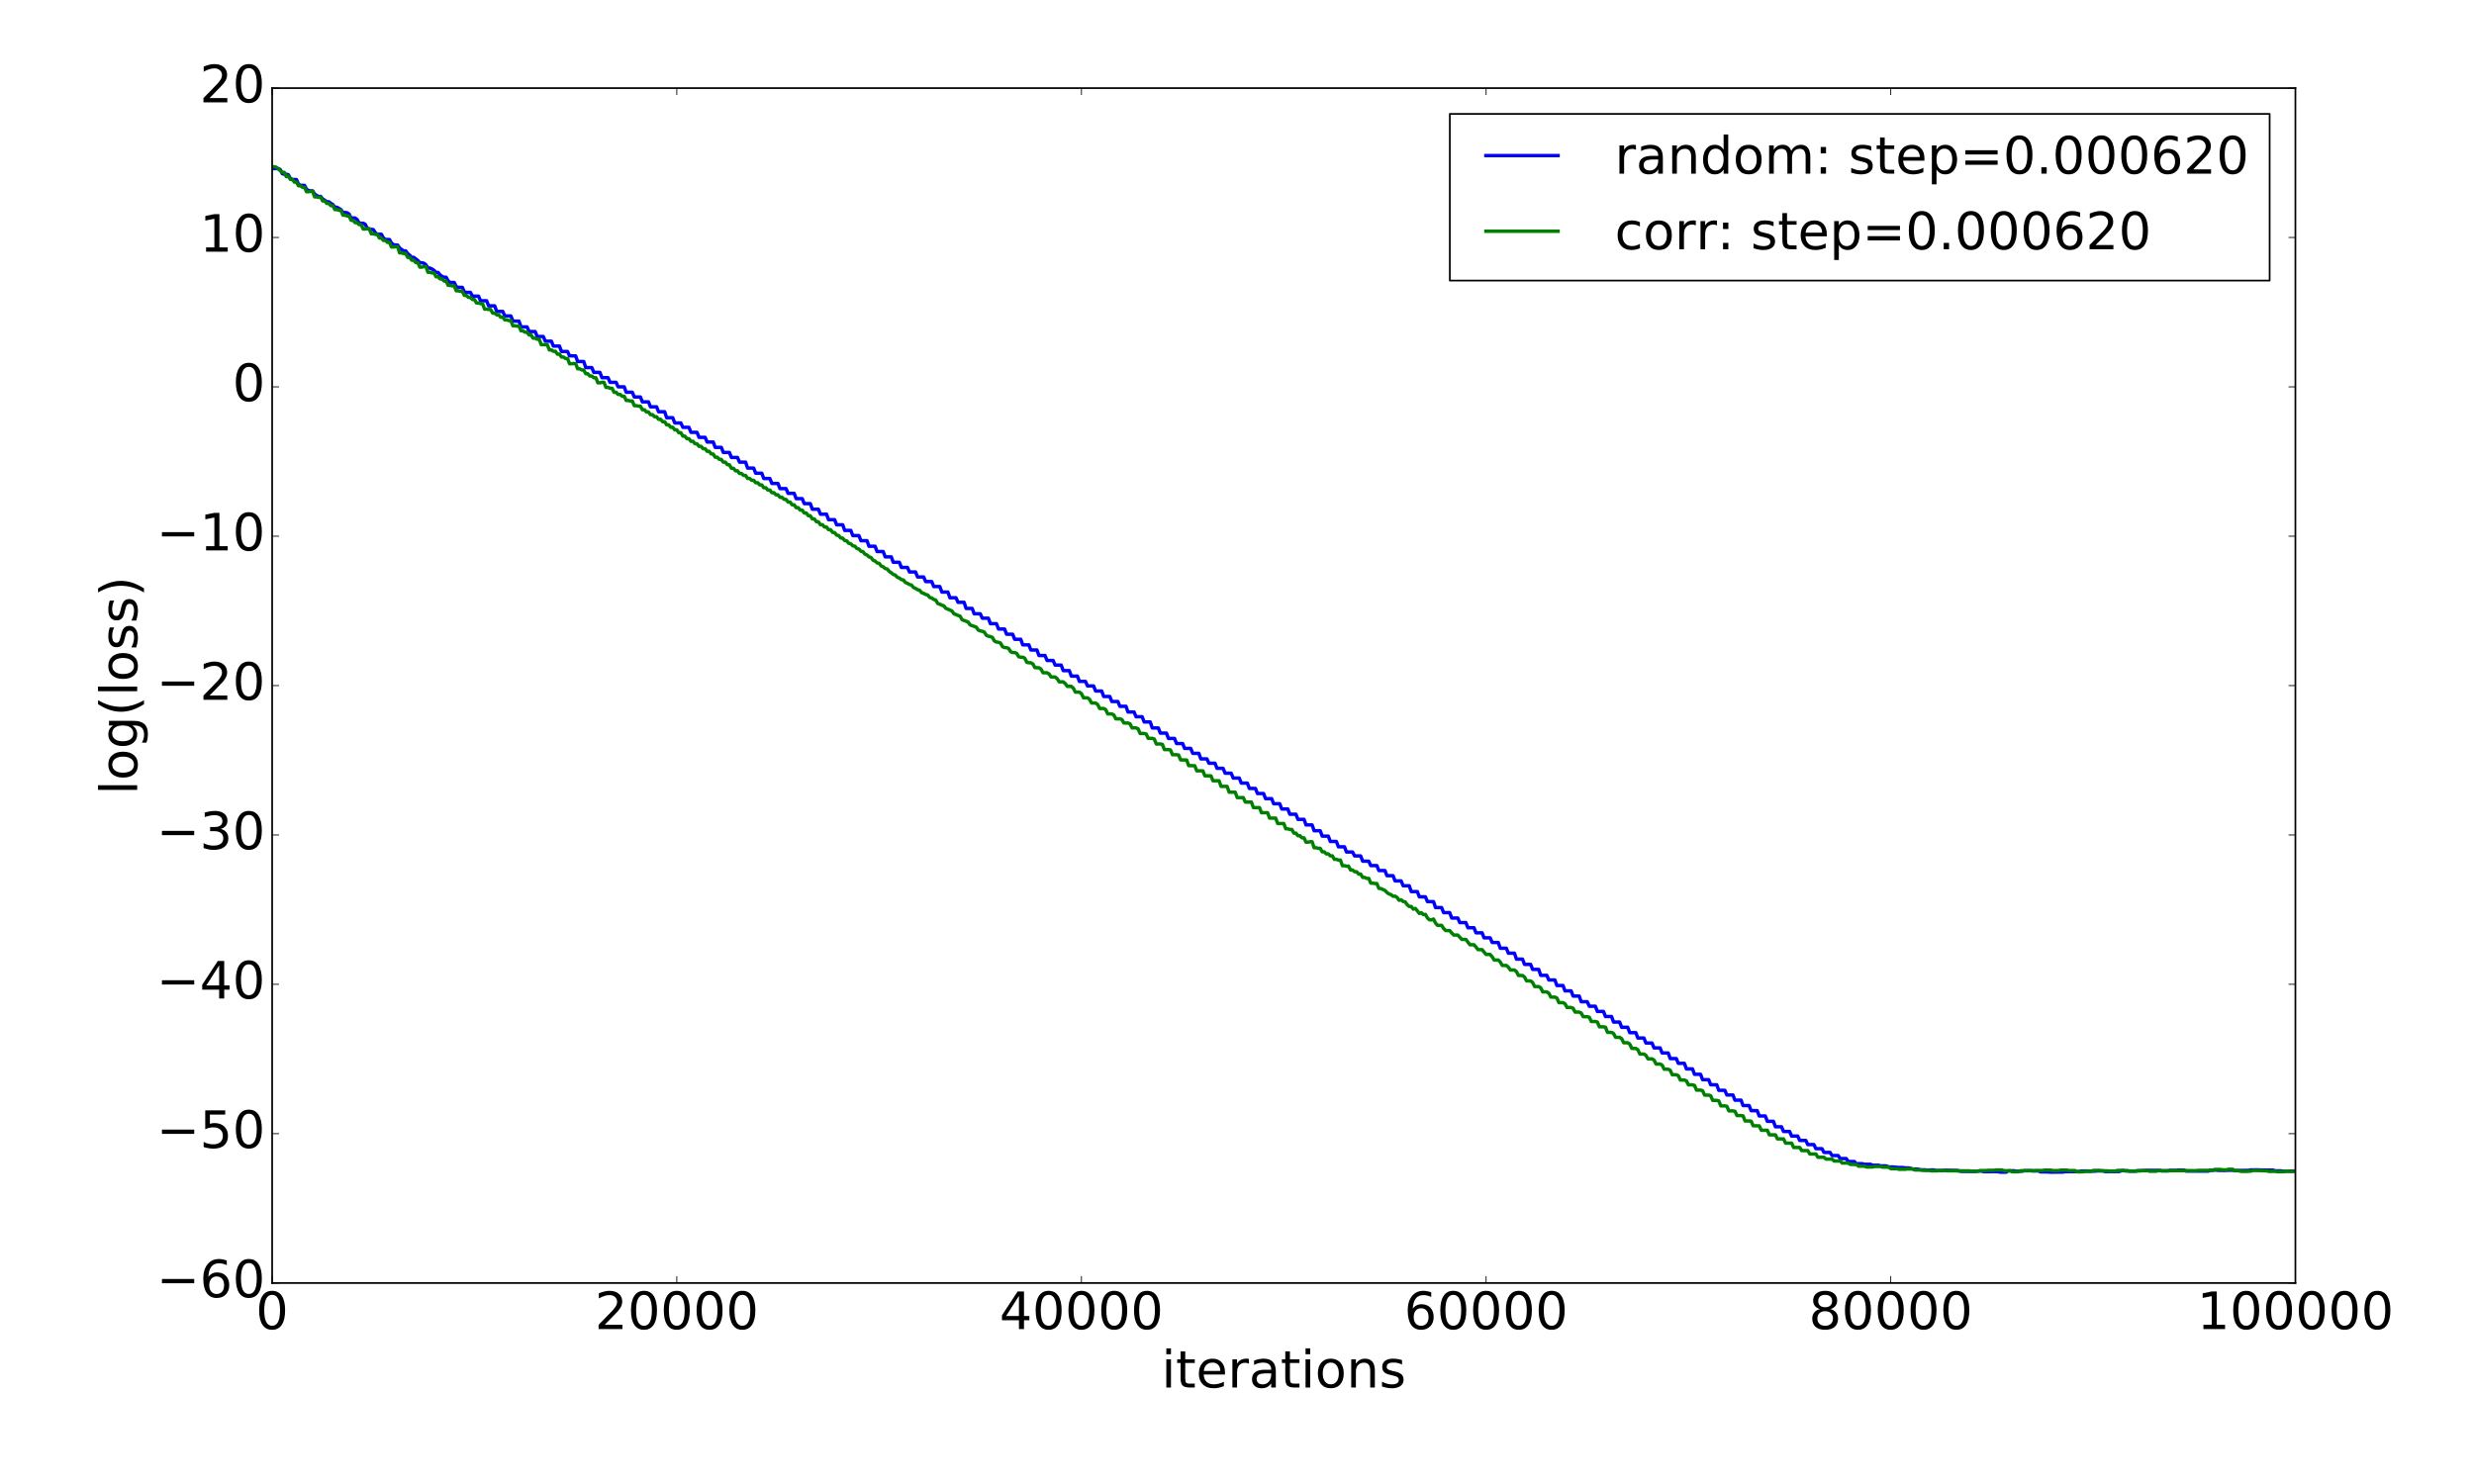 <?xml version="1.0" encoding="utf-8" standalone="no"?>
<!DOCTYPE svg PUBLIC "-//W3C//DTD SVG 1.1//EN"
  "http://www.w3.org/Graphics/SVG/1.1/DTD/svg11.dtd">
<!-- Created with matplotlib (http://matplotlib.org/) -->
<svg height="864pt" version="1.1" viewBox="0 0 1440 864" width="1440pt" xmlns="http://www.w3.org/2000/svg" xmlns:xlink="http://www.w3.org/1999/xlink">
 <defs>
  <style type="text/css">
*{stroke-linecap:butt;stroke-linejoin:round;stroke-miterlimit:100000;}
  </style>
 </defs>
 <g id="figure_1">
  <g id="patch_1">
   <path d="M 0 864 
L 1440 864 
L 1440 0 
L 0 0 
z
" style="fill:#ffffff;"/>
  </g>
  <g id="axes_1">
   <g id="patch_2">
    <path d="M 158.4 747 
L 1336.05 747 
L 1336.05 51.3 
L 158.4 51.3 
z
" style="fill:#ffffff;"/>
   </g>
   <g id="line2d_1">
    <path clip-path="url(#pa8427eab1f)" d="M 159.578 98.127 
L 160.755 98.16 
L 161.933 98.168 
L 163.111 98.691 
L 164.288 101.1 
L 165.466 101.436 
L 166.644 101.435 
L 167.821 101.722 
L 168.999 103.882 
L 170.177 104.533 
L 172.532 104.533 
L 173.709 107.202 
L 174.887 107.915 
L 177.242 107.927 
L 178.42 110.189 
L 179.598 110.917 
L 180.775 111.139 
L 181.953 111.139 
L 183.131 112.972 
L 184.308 113.805 
L 185.486 114.391 
L 186.664 114.391 
L 187.841 115.895 
L 189.019 116.581 
L 190.197 117.471 
L 191.374 117.471 
L 192.552 118.368 
L 193.73 119.107 
L 194.907 120.652 
L 196.085 120.652 
L 198.44 122.014 
L 199.618 123.698 
L 200.795 123.698 
L 201.973 123.854 
L 203.151 124.579 
L 204.328 126.929 
L 206.684 126.929 
L 207.861 127.806 
L 209.039 129.881 
L 210.217 129.995 
L 211.394 129.996 
L 212.572 130.563 
L 213.75 132.891 
L 214.927 133.528 
L 216.105 133.528 
L 217.282 133.689 
L 218.46 135.485 
L 219.638 136.414 
L 221.993 136.403 
L 223.171 138.584 
L 224.348 139.43 
L 226.704 139.461 
L 227.881 141.53 
L 229.059 142.47 
L 230.237 142.671 
L 231.414 142.67 
L 232.592 144.383 
L 233.77 145.307 
L 234.947 146.06 
L 236.125 146.06 
L 237.303 147.684 
L 238.48 148.609 
L 239.658 149.843 
L 240.835 149.842 
L 243.191 151.656 
L 244.368 152.978 
L 245.546 152.978 
L 246.724 153.265 
L 247.901 154.161 
L 249.079 156.058 
L 250.257 156.057 
L 251.434 156.611 
L 252.612 157.416 
L 253.79 158.631 
L 254.967 158.631 
L 256.145 160.039 
L 257.323 160.95 
L 258.5 161.413 
L 259.678 161.414 
L 260.856 163.61 
L 262.033 164.478 
L 264.389 164.478 
L 265.566 166.902 
L 266.744 167.319 
L 269.099 167.319 
L 270.277 169.986 
L 271.454 170.225 
L 273.81 170.225 
L 274.987 172.393 
L 278.52 172.427 
L 279.698 175.093 
L 283.231 175.104 
L 284.409 178.046 
L 287.942 178.065 
L 289.119 181.331 
L 292.652 181.332 
L 293.83 183.956 
L 297.363 183.951 
L 298.54 186.969 
L 302.073 186.97 
L 303.251 190.331 
L 306.784 190.337 
L 307.962 193.023 
L 311.495 193.023 
L 312.672 195.904 
L 316.205 195.903 
L 317.383 198.642 
L 320.916 198.642 
L 322.093 201.472 
L 325.626 201.472 
L 326.804 204.649 
L 330.337 204.651 
L 331.515 207.185 
L 335.048 207.188 
L 336.225 210.481 
L 339.758 210.481 
L 340.936 214.012 
L 344.469 214.012 
L 345.646 216.818 
L 349.179 216.818 
L 350.357 219.871 
L 353.89 219.871 
L 355.068 222.6 
L 358.601 222.6 
L 359.778 225.211 
L 363.311 225.21 
L 364.489 228.381 
L 368.022 228.382 
L 369.199 231.125 
L 372.732 231.122 
L 373.91 233.989 
L 377.443 233.989 
L 378.621 236.865 
L 382.154 236.865 
L 383.331 239.718 
L 386.864 239.719 
L 388.042 243.203 
L 391.575 243.203 
L 392.752 246.245 
L 396.285 246.246 
L 397.463 248.784 
L 400.996 248.784 
L 402.174 251.71 
L 405.707 251.711 
L 406.884 254.638 
L 410.417 254.638 
L 411.595 257.344 
L 415.128 257.344 
L 416.305 260.475 
L 419.838 260.474 
L 421.016 263.422 
L 424.549 263.421 
L 425.727 266.351 
L 429.26 266.351 
L 430.437 269.06 
L 433.97 269.059 
L 435.148 272.536 
L 438.681 272.536 
L 439.858 275.517 
L 443.391 275.516 
L 444.569 278.577 
L 448.102 278.578 
L 449.28 281.467 
L 452.812 281.469 
L 453.99 284.479 
L 457.523 284.478 
L 458.701 287.231 
L 462.234 287.231 
L 463.411 290.319 
L 466.944 290.318 
L 468.122 293.219 
L 471.655 293.219 
L 472.833 296.5 
L 476.365 296.501 
L 477.543 299.359 
L 481.076 299.359 
L 482.254 302.548 
L 485.787 302.547 
L 486.964 305.553 
L 490.497 305.553 
L 491.675 308.818 
L 495.208 308.818 
L 496.386 311.828 
L 499.918 311.827 
L 501.096 314.792 
L 504.629 314.792 
L 505.807 318.042 
L 509.34 318.045 
L 510.517 321.103 
L 514.05 321.104 
L 515.228 324.202 
L 518.761 324.203 
L 519.939 327.371 
L 523.471 327.372 
L 524.649 330.355 
L 528.182 330.356 
L 529.36 333.003 
L 532.893 333.003 
L 534.07 335.913 
L 537.603 335.913 
L 538.781 338.592 
L 542.314 338.594 
L 543.492 341.505 
L 547.024 341.505 
L 548.202 344.704 
L 551.735 344.704 
L 552.913 348.035 
L 556.446 348.035 
L 557.623 350.681 
L 561.156 350.68 
L 562.334 354.242 
L 565.867 354.241 
L 567.045 357.361 
L 570.577 357.361 
L 571.755 359.912 
L 575.288 359.914 
L 576.466 363.122 
L 579.999 363.122 
L 581.176 366.204 
L 584.709 366.204 
L 585.887 369.249 
L 589.42 369.249 
L 590.598 372.196 
L 594.13 372.197 
L 595.308 375.432 
L 598.841 375.433 
L 600.019 378.419 
L 603.552 378.419 
L 604.729 381.644 
L 608.262 381.646 
L 609.44 384.537 
L 612.973 384.537 
L 614.151 387.241 
L 617.683 387.241 
L 618.861 390.437 
L 622.394 390.437 
L 623.572 393.625 
L 627.105 393.624 
L 628.282 396.725 
L 631.815 396.724 
L 632.993 399.378 
L 636.526 399.378 
L 637.704 402.308 
L 641.236 402.308 
L 642.414 405.504 
L 645.947 405.505 
L 647.125 408.414 
L 650.658 408.414 
L 651.835 411.218 
L 655.368 411.218 
L 656.546 414.531 
L 660.079 414.532 
L 661.257 417.3 
L 664.789 417.301 
L 665.967 420.332 
L 669.5 420.332 
L 670.678 423.805 
L 674.211 423.804 
L 675.388 426.822 
L 678.921 426.822 
L 680.099 429.914 
L 683.632 429.915 
L 684.81 432.898 
L 688.342 432.897 
L 689.52 435.73 
L 693.053 435.73 
L 694.231 438.591 
L 697.764 438.591 
L 698.941 441.815 
L 702.474 441.815 
L 703.652 444.346 
L 707.185 444.351 
L 708.363 447.329 
L 711.895 447.326 
L 713.073 450.159 
L 716.606 450.162 
L 717.784 452.999 
L 721.317 452.999 
L 722.494 455.938 
L 726.027 455.938 
L 727.205 459.04 
L 730.738 459.04 
L 731.916 461.997 
L 735.448 462 
L 736.626 464.966 
L 740.159 464.968 
L 741.337 467.949 
L 744.87 467.949 
L 746.047 471.005 
L 749.58 471.003 
L 750.758 474.062 
L 754.291 474.061 
L 755.469 477.036 
L 759.001 477.036 
L 760.179 480.285 
L 763.712 480.284 
L 764.89 483.661 
L 768.423 483.662 
L 769.6 486.798 
L 773.133 486.799 
L 774.311 489.901 
L 777.844 489.901 
L 779.022 493.011 
L 782.554 493.01 
L 783.732 496.052 
L 787.265 496.052 
L 788.443 498.329 
L 791.976 498.331 
L 793.153 501.403 
L 796.686 501.402 
L 797.864 503.964 
L 801.397 503.964 
L 802.575 506.849 
L 806.107 506.848 
L 807.285 509.828 
L 810.818 509.828 
L 811.996 512.877 
L 815.529 512.877 
L 816.706 515.704 
L 820.239 515.704 
L 821.417 519.079 
L 824.95 519.079 
L 826.128 522.145 
L 829.66 522.145 
L 830.838 524.919 
L 834.371 524.919 
L 835.549 528.386 
L 839.082 528.387 
L 840.259 531.326 
L 843.792 531.326 
L 844.97 534.475 
L 848.503 534.475 
L 849.681 537.146 
L 853.213 537.146 
L 854.391 540.117 
L 857.924 540.117 
L 859.102 543.083 
L 862.635 543.083 
L 863.812 546.018 
L 867.345 546.015 
L 868.523 548.72 
L 872.056 548.719 
L 873.234 552.074 
L 876.766 552.074 
L 877.944 554.942 
L 881.477 554.942 
L 882.655 558.419 
L 886.188 558.42 
L 887.365 561.477 
L 890.898 561.477 
L 892.076 564.396 
L 895.609 564.397 
L 896.787 567.854 
L 900.319 567.854 
L 901.497 570.542 
L 905.03 570.543 
L 906.208 573.783 
L 909.741 573.783 
L 910.918 576.886 
L 914.451 576.887 
L 915.629 579.908 
L 919.162 579.909 
L 920.34 583.216 
L 923.872 583.218 
L 925.05 585.837 
L 928.583 585.837 
L 929.761 588.878 
L 933.294 588.878 
L 934.471 591.832 
L 938.004 591.832 
L 939.182 595.048 
L 942.715 595.047 
L 943.893 598.1 
L 947.426 598.099 
L 948.603 601.224 
L 952.136 601.223 
L 953.314 604.337 
L 956.847 604.338 
L 958.024 607.27 
L 961.557 607.27 
L 962.735 610.083 
L 966.268 610.083 
L 967.446 613.059 
L 970.979 613.057 
L 972.156 616.312 
L 975.689 616.312 
L 976.867 619.085 
L 980.4 619.089 
L 981.577 622.33 
L 985.11 622.33 
L 986.288 625.476 
L 989.821 625.476 
L 990.999 628.605 
L 994.532 628.605 
L 995.709 631.551 
L 999.242 631.553 
L 1000.42 634.796 
L 1003.953 634.796 
L 1005.13 637.512 
L 1008.663 637.512 
L 1009.841 640.514 
L 1013.374 640.516 
L 1014.552 643.667 
L 1018.085 643.669 
L 1019.262 646.637 
L 1022.795 646.637 
L 1023.973 649.744 
L 1027.506 649.743 
L 1028.683 652.839 
L 1032.216 652.839 
L 1033.394 656.04 
L 1036.927 656.04 
L 1038.105 658.743 
L 1041.638 658.743 
L 1042.815 661.441 
L 1046.348 661.44 
L 1047.526 663.958 
L 1051.059 663.958 
L 1052.236 666.382 
L 1055.769 666.381 
L 1056.947 668.77 
L 1060.48 668.769 
L 1061.658 670.946 
L 1065.19 670.945 
L 1066.368 672.786 
L 1069.901 672.785 
L 1071.079 674.532 
L 1074.612 674.531 
L 1075.789 676.255 
L 1079.322 676.253 
L 1080.5 677.522 
L 1084.033 677.524 
L 1085.211 677.868 
L 1088.744 677.87 
L 1089.921 678.405 
L 1093.454 678.409 
L 1094.632 678.783 
L 1096.987 678.783 
L 1098.165 678.896 
L 1099.342 679.396 
L 1101.698 679.396 
L 1105.231 679.776 
L 1107.586 679.763 
L 1108.764 679.971 
L 1111.119 679.97 
L 1113.474 680.639 
L 1115.829 680.638 
L 1118.185 681.094 
L 1120.54 681.093 
L 1121.718 681.244 
L 1124.073 681.161 
L 1125.251 681.157 
L 1127.606 681.535 
L 1129.961 681.539 
L 1132.317 681.312 
L 1135.85 681.394 
L 1138.205 681.46 
L 1139.382 681.459 
L 1140.56 681.835 
L 1141.738 681.975 
L 1149.981 682.034 
L 1151.159 681.823 
L 1153.514 681.822 
L 1154.692 682.194 
L 1160.58 682.14 
L 1162.935 682.139 
L 1164.113 682.426 
L 1167.646 682.455 
L 1168.824 681.769 
L 1170.001 681.644 
L 1172.357 681.641 
L 1173.534 681.907 
L 1177.067 681.887 
L 1178.245 681.595 
L 1181.778 681.574 
L 1182.956 681.737 
L 1186.488 681.733 
L 1187.666 682.283 
L 1191.199 682.283 
L 1193.554 682.437 
L 1200.62 682.403 
L 1201.798 682.164 
L 1210.041 682.11 
L 1211.219 681.785 
L 1214.752 681.749 
L 1217.107 681.869 
L 1219.463 681.87 
L 1220.64 681.716 
L 1224.173 681.676 
L 1225.351 682.125 
L 1232.417 682.079 
L 1233.594 682.079 
L 1234.772 681.56 
L 1238.305 681.598 
L 1239.483 681.882 
L 1243.016 681.887 
L 1244.193 681.571 
L 1247.726 681.58 
L 1248.904 681.408 
L 1257.147 681.406 
L 1258.325 681.708 
L 1261.858 681.712 
L 1263.036 681.387 
L 1266.569 681.406 
L 1267.746 681.214 
L 1271.279 681.255 
L 1272.457 681.822 
L 1285.411 681.848 
L 1286.589 681.279 
L 1290.122 681.269 
L 1291.299 681.42 
L 1294.832 681.43 
L 1297.188 681.323 
L 1299.543 681.326 
L 1300.72 681.519 
L 1308.964 681.404 
L 1310.142 681.135 
L 1313.675 681.112 
L 1316.03 681.201 
L 1323.096 681.294 
L 1324.274 681.663 
L 1327.806 681.686 
L 1328.984 681.926 
L 1334.872 681.785 
L 1336.05 681.791 
L 1336.05 681.791 
" style="fill:none;stroke:#0000ff;stroke-linecap:square;stroke-width:2.0;"/>
   </g>
   <g id="line2d_2">
    <path clip-path="url(#pa8427eab1f)" d="M 159.578 97.122 
L 160.755 97.332 
L 164.288 100.346 
L 165.466 100.347 
L 166.644 102.864 
L 167.821 102.53 
L 168.999 104.434 
L 170.177 104.433 
L 171.354 106.031 
L 172.532 106.032 
L 173.709 108.148 
L 174.887 108.147 
L 176.065 109.051 
L 177.242 109.057 
L 178.42 111.616 
L 179.598 111.614 
L 180.775 111.4 
L 181.953 111.399 
L 183.131 114.635 
L 184.308 114.634 
L 185.486 114.862 
L 186.664 114.862 
L 187.841 116.997 
L 189.019 116.997 
L 190.197 118.432 
L 191.374 118.432 
L 192.552 119.73 
L 193.73 119.727 
L 194.907 122.023 
L 196.085 122.023 
L 197.262 122.42 
L 198.44 122.42 
L 199.618 125.289 
L 200.795 125.288 
L 201.973 125.723 
L 203.151 125.722 
L 204.328 128.246 
L 205.506 128.247 
L 206.684 129.623 
L 207.861 129.623 
L 209.039 130.761 
L 210.217 130.764 
L 211.394 133.344 
L 212.572 133.344 
L 213.75 133.102 
L 214.927 133.102 
L 216.105 136.141 
L 217.282 136.141 
L 218.46 136.455 
L 219.638 136.455 
L 220.815 138.596 
L 221.993 138.595 
L 223.171 139.978 
L 224.348 139.978 
L 225.526 141.123 
L 226.704 141.125 
L 227.881 143.814 
L 229.059 143.814 
L 230.237 143.621 
L 231.414 143.622 
L 232.592 147.231 
L 233.77 147.231 
L 234.947 147.621 
L 236.125 147.621 
L 237.303 149.838 
L 238.48 149.84 
L 239.658 151.48 
L 240.835 151.481 
L 242.013 152.864 
L 243.191 152.866 
L 244.368 155.538 
L 245.546 155.538 
L 246.724 155.192 
L 247.901 155.193 
L 249.079 158.522 
L 250.257 158.523 
L 251.434 158.906 
L 252.612 158.906 
L 253.79 161.107 
L 254.967 161.107 
L 256.145 162.389 
L 257.323 162.389 
L 258.5 163.636 
L 259.678 163.637 
L 260.856 166.14 
L 262.033 166.14 
L 263.211 166.441 
L 264.389 166.44 
L 265.566 169.3 
L 266.744 169.3 
L 267.921 169.615 
L 269.099 169.615 
L 270.277 171.988 
L 271.454 171.989 
L 272.632 173.136 
L 273.81 173.137 
L 274.987 174.389 
L 276.165 174.385 
L 277.343 176.399 
L 278.52 176.4 
L 279.698 176.778 
L 280.876 176.777 
L 282.053 179.965 
L 283.231 179.965 
L 284.409 180.17 
L 285.586 180.168 
L 286.764 182.301 
L 287.942 182.3 
L 289.119 183.311 
L 290.297 183.311 
L 291.474 184.71 
L 292.652 184.711 
L 293.83 186.224 
L 295.007 186.224 
L 296.185 186.654 
L 297.363 186.654 
L 298.54 189.702 
L 299.718 189.702 
L 300.896 189.847 
L 302.073 189.847 
L 303.251 192.621 
L 304.429 192.621 
L 305.606 193.436 
L 306.784 193.436 
L 307.962 195.035 
L 309.139 195.037 
L 310.317 196.884 
L 311.495 196.884 
L 312.672 197.493 
L 313.85 197.488 
L 315.027 200.684 
L 318.56 200.705 
L 319.738 203.732 
L 320.916 203.731 
L 322.093 204.524 
L 323.271 204.524 
L 324.449 206.189 
L 325.626 206.188 
L 326.804 207.844 
L 327.982 207.844 
L 329.159 208.725 
L 330.337 208.724 
L 331.515 211.791 
L 332.692 211.791 
L 333.87 211.668 
L 335.048 211.668 
L 336.225 214.698 
L 337.403 214.698 
L 338.58 215.401 
L 339.758 215.401 
L 340.936 217.575 
L 342.113 217.578 
L 343.291 218.915 
L 344.469 218.915 
L 345.646 219.918 
L 346.824 219.921 
L 348.002 222.891 
L 349.179 222.891 
L 350.357 222.584 
L 351.535 222.584 
L 352.712 225.572 
L 353.89 225.574 
L 355.068 226.046 
L 356.245 226.046 
L 357.423 228.403 
L 358.601 228.401 
L 359.778 229.647 
L 360.956 229.647 
L 362.133 230.706 
L 363.311 230.705 
L 364.489 233.152 
L 365.666 233.152 
L 366.844 233.461 
L 368.022 233.461 
L 369.199 236.183 
L 370.377 236.182 
L 371.555 236.45 
L 372.732 236.45 
L 373.91 238.544 
L 375.088 238.544 
L 376.265 239.845 
L 377.443 239.864 
L 378.621 241.432 
L 379.798 241.432 
L 380.976 242.63 
L 382.154 242.629 
L 383.331 244.129 
L 384.509 244.124 
L 385.686 245.529 
L 386.864 245.53 
L 388.042 247.348 
L 389.219 247.35 
L 390.397 248.754 
L 391.575 248.764 
L 392.752 250.265 
L 393.93 250.264 
L 395.108 251.934 
L 396.285 251.929 
L 397.463 253.917 
L 398.641 253.919 
L 399.818 255.383 
L 400.996 255.425 
L 402.174 256.926 
L 403.351 256.927 
L 404.529 258.336 
L 405.707 258.397 
L 406.884 259.854 
L 408.062 259.852 
L 409.239 261.236 
L 410.417 261.236 
L 411.595 262.753 
L 412.772 262.756 
L 413.95 264.268 
L 415.128 264.352 
L 416.305 266.207 
L 417.483 266.206 
L 418.661 267.413 
L 419.838 267.469 
L 421.016 269.074 
L 422.194 269.076 
L 423.371 270.533 
L 424.549 270.611 
L 425.727 272.643 
L 426.904 272.643 
L 428.082 274.093 
L 429.26 274.11 
L 430.437 275.664 
L 431.615 275.666 
L 432.792 276.792 
L 433.97 276.824 
L 435.148 278.553 
L 436.325 278.555 
L 437.503 279.628 
L 438.681 279.664 
L 439.858 281.053 
L 441.036 281.051 
L 442.214 282.305 
L 443.391 282.347 
L 444.569 283.975 
L 445.747 283.977 
L 446.924 285.294 
L 448.102 285.34 
L 449.28 286.853 
L 450.457 286.853 
L 451.635 288.067 
L 452.812 288.105 
L 453.99 289.533 
L 455.168 289.537 
L 456.345 290.702 
L 457.523 290.788 
L 458.701 292.292 
L 459.878 292.293 
L 461.056 293.887 
L 462.234 293.91 
L 463.411 295.58 
L 464.589 295.576 
L 465.767 296.984 
L 466.944 297.006 
L 468.122 298.682 
L 469.3 298.685 
L 470.477 300.233 
L 471.655 300.288 
L 472.833 302.146 
L 474.01 302.15 
L 475.188 303.734 
L 476.365 303.82 
L 477.543 305.505 
L 478.721 305.5 
L 479.898 306.829 
L 481.076 306.87 
L 482.254 308.361 
L 483.431 308.382 
L 484.609 309.974 
L 485.787 310.076 
L 486.964 311.577 
L 488.142 311.761 
L 489.32 313.21 
L 490.497 313.315 
L 491.675 314.735 
L 492.853 314.9 
L 494.03 316.327 
L 495.208 316.567 
L 496.386 317.789 
L 497.563 317.984 
L 498.741 319.325 
L 499.918 319.655 
L 501.096 320.917 
L 502.274 321.186 
L 503.451 322.638 
L 504.629 323.093 
L 505.807 324.226 
L 506.984 324.576 
L 508.162 326.155 
L 509.34 326.632 
L 510.517 327.739 
L 511.695 327.939 
L 512.873 329.506 
L 514.05 329.989 
L 515.228 331.001 
L 516.406 331.269 
L 517.583 332.676 
L 518.761 333.459 
L 519.939 334.459 
L 521.116 334.822 
L 522.294 336.105 
L 523.471 336.536 
L 524.649 337.459 
L 525.827 337.684 
L 527.004 339.142 
L 528.182 339.61 
L 529.36 340.303 
L 530.537 340.629 
L 531.715 342.064 
L 532.893 342.549 
L 534.07 343.321 
L 535.248 343.627 
L 536.426 345.058 
L 537.603 345.444 
L 538.781 346.12 
L 539.959 346.409 
L 541.136 347.861 
L 542.314 348.157 
L 543.492 348.988 
L 544.669 349.393 
L 545.847 351.39 
L 547.024 351.767 
L 548.202 352.356 
L 549.38 352.726 
L 550.557 354.23 
L 551.735 354.662 
L 554.09 355.711 
L 555.268 357.394 
L 556.446 357.78 
L 557.623 358.318 
L 558.801 358.698 
L 559.979 360.81 
L 563.512 362.147 
L 564.689 363.856 
L 568.222 365.103 
L 569.4 366.834 
L 570.577 367.319 
L 571.755 367.535 
L 572.933 368.003 
L 574.11 369.892 
L 575.288 370.43 
L 576.466 370.626 
L 577.643 371.103 
L 578.821 373.25 
L 579.999 373.794 
L 581.176 373.945 
L 582.354 374.381 
L 583.532 376.52 
L 584.709 376.989 
L 585.887 377.112 
L 587.065 377.516 
L 588.242 379.436 
L 589.42 379.915 
L 590.598 379.912 
L 591.775 380.404 
L 592.953 382.355 
L 594.13 382.641 
L 595.308 382.636 
L 596.486 383.218 
L 597.663 385.618 
L 598.841 385.858 
L 600.019 385.872 
L 601.196 386.553 
L 602.374 388.706 
L 604.729 388.788 
L 605.907 389.538 
L 607.085 391.679 
L 609.44 391.698 
L 610.618 392.406 
L 611.795 394.14 
L 614.151 394.157 
L 615.328 395.118 
L 616.506 396.989 
L 618.861 396.989 
L 620.039 397.98 
L 621.216 399.608 
L 623.572 399.608 
L 624.749 400.686 
L 625.927 402.958 
L 628.282 402.96 
L 629.46 403.829 
L 630.638 406.269 
L 632.993 406.269 
L 634.171 407.167 
L 635.348 409.321 
L 637.704 409.321 
L 638.881 410.124 
L 640.059 412.475 
L 642.414 412.475 
L 643.592 413.165 
L 644.769 415.631 
L 647.125 415.631 
L 648.302 416.292 
L 649.48 418.504 
L 651.835 418.508 
L 653.013 418.965 
L 654.191 420.948 
L 656.546 420.947 
L 657.724 421.405 
L 658.901 423.792 
L 661.257 423.789 
L 662.434 424.346 
L 663.612 427.054 
L 665.967 427.054 
L 667.145 427.319 
L 668.322 429.871 
L 670.678 429.87 
L 671.855 430.261 
L 673.033 433.145 
L 675.388 433.146 
L 676.566 433.356 
L 677.744 436.416 
L 680.099 436.419 
L 681.277 436.623 
L 682.454 439.419 
L 684.81 439.428 
L 685.987 439.547 
L 687.165 442.421 
L 690.698 442.496 
L 691.875 445.744 
L 695.408 445.819 
L 696.586 448.793 
L 700.119 448.803 
L 701.297 451.697 
L 704.83 451.697 
L 706.007 454.563 
L 709.54 454.562 
L 710.718 457.852 
L 714.251 457.853 
L 715.428 461.221 
L 718.961 461.222 
L 720.139 464.368 
L 723.672 464.368 
L 724.85 466.97 
L 728.383 466.97 
L 729.56 470.205 
L 733.093 470.206 
L 734.271 473.174 
L 737.804 473.174 
L 738.981 476.312 
L 742.514 476.314 
L 743.692 479.453 
L 747.225 479.453 
L 748.403 482.541 
L 749.58 482.54 
L 750.758 482.927 
L 751.936 482.928 
L 753.113 485.064 
L 754.291 485.063 
L 755.469 486.572 
L 756.646 486.572 
L 757.824 487.797 
L 759.001 487.796 
L 760.179 490.337 
L 761.357 490.337 
L 762.534 490.057 
L 763.712 490.057 
L 764.89 493.567 
L 766.067 493.566 
L 767.245 493.898 
L 768.423 493.899 
L 769.6 495.949 
L 770.778 495.95 
L 771.956 497.125 
L 773.133 497.127 
L 774.311 498.282 
L 775.489 498.282 
L 776.666 500.297 
L 777.844 500.297 
L 779.022 500.754 
L 780.199 500.754 
L 781.377 504.024 
L 782.554 504.025 
L 783.732 504.289 
L 784.91 504.289 
L 786.087 506.51 
L 787.265 506.511 
L 788.443 507.525 
L 789.62 507.525 
L 790.798 508.87 
L 791.976 508.869 
L 793.153 510.854 
L 794.331 510.854 
L 795.509 511.394 
L 796.686 511.394 
L 797.864 514.173 
L 799.042 514.174 
L 800.219 514.394 
L 801.397 514.393 
L 802.575 517.237 
L 803.752 517.335 
L 806.107 518.398 
L 807.285 519.609 
L 808.463 520.455 
L 809.64 520.857 
L 810.818 521.814 
L 811.996 521.736 
L 813.173 522.485 
L 814.351 524.159 
L 815.529 523.885 
L 816.706 524.862 
L 817.884 525.073 
L 819.062 526.74 
L 820.239 527.754 
L 821.417 527.766 
L 822.595 529.297 
L 823.772 528.893 
L 824.95 530.255 
L 826.128 531.826 
L 827.305 531.402 
L 828.483 532.496 
L 829.66 532.355 
L 830.838 534.449 
L 832.016 535.514 
L 833.193 535.573 
L 834.371 535.062 
L 835.549 537.406 
L 836.726 538.741 
L 839.082 538.741 
L 840.259 540.54 
L 841.437 541.773 
L 843.792 541.776 
L 844.97 543.206 
L 846.148 544.386 
L 848.503 544.386 
L 850.858 546.94 
L 853.213 546.94 
L 855.569 550.047 
L 857.924 550.048 
L 859.102 551.337 
L 860.279 552.871 
L 862.635 552.871 
L 864.99 555.702 
L 867.345 555.704 
L 868.523 557.082 
L 869.701 558.936 
L 872.056 558.935 
L 873.234 560.114 
L 874.411 562.109 
L 876.766 562.109 
L 877.944 563.089 
L 879.122 564.752 
L 881.477 564.753 
L 882.655 565.645 
L 883.832 567.938 
L 886.188 567.937 
L 887.365 568.85 
L 888.543 571.084 
L 890.898 571.083 
L 892.076 572.025 
L 893.254 574.386 
L 895.609 574.386 
L 896.787 575.117 
L 897.964 577.505 
L 900.319 577.505 
L 901.497 578.231 
L 902.675 580.522 
L 905.03 580.52 
L 906.208 581.083 
L 907.385 583.769 
L 909.741 583.769 
L 910.918 584.358 
L 912.096 586.575 
L 914.451 586.575 
L 915.629 587.043 
L 916.807 589.256 
L 919.162 589.257 
L 920.34 589.799 
L 921.517 591.919 
L 923.872 591.919 
L 925.05 592.269 
L 926.228 594.727 
L 928.583 594.726 
L 929.761 595.039 
L 930.938 597.823 
L 933.294 597.828 
L 934.471 598.046 
L 935.649 601.057 
L 938.004 601.062 
L 939.182 601.737 
L 940.36 603.95 
L 942.715 603.95 
L 943.893 604.736 
L 945.07 607.091 
L 947.426 607.089 
L 948.603 607.885 
L 949.781 610.392 
L 952.136 610.397 
L 953.314 611.182 
L 954.491 613.664 
L 956.847 613.664 
L 958.024 614.443 
L 959.202 616.475 
L 961.557 616.476 
L 962.735 617.177 
L 963.913 619.488 
L 966.268 619.489 
L 967.446 620.12 
L 968.623 622.501 
L 970.979 622.507 
L 972.156 623.132 
L 973.334 625.721 
L 975.689 625.722 
L 976.867 626.282 
L 978.044 628.802 
L 980.4 628.801 
L 981.577 629.297 
L 982.755 631.607 
L 985.11 631.608 
L 986.288 631.939 
L 987.466 634.681 
L 989.821 634.681 
L 990.999 635.028 
L 992.176 637.585 
L 994.532 637.586 
L 995.709 637.935 
L 996.887 640.655 
L 999.242 640.653 
L 1000.42 640.959 
L 1001.597 643.861 
L 1003.953 643.86 
L 1005.13 644.108 
L 1006.308 646.779 
L 1008.663 646.783 
L 1009.841 646.996 
L 1011.019 649.488 
L 1013.374 649.496 
L 1014.552 649.665 
L 1015.729 652.63 
L 1018.085 652.629 
L 1019.262 652.769 
L 1020.44 655.426 
L 1023.973 655.481 
L 1025.15 658.049 
L 1028.683 658.055 
L 1029.861 660.729 
L 1033.394 660.73 
L 1034.572 663.082 
L 1038.105 663.084 
L 1039.282 665.53 
L 1042.815 665.534 
L 1043.993 668.071 
L 1047.526 668.072 
L 1048.703 669.906 
L 1052.236 669.905 
L 1053.414 671.87 
L 1056.947 671.871 
L 1058.125 673.78 
L 1061.658 673.78 
L 1062.835 674.856 
L 1066.368 674.853 
L 1067.546 675.948 
L 1071.079 675.946 
L 1072.256 677.163 
L 1075.789 677.162 
L 1076.967 677.959 
L 1080.5 677.961 
L 1081.678 678.931 
L 1085.211 678.931 
L 1086.388 679.437 
L 1089.921 679.438 
L 1091.099 679.145 
L 1094.632 679.149 
L 1095.809 679.531 
L 1099.342 679.53 
L 1100.52 680.417 
L 1104.053 680.416 
L 1105.231 680.759 
L 1108.764 680.77 
L 1109.941 680.606 
L 1113.474 680.61 
L 1114.652 681.188 
L 1118.185 681.202 
L 1119.362 681.395 
L 1122.895 681.397 
L 1124.073 681.675 
L 1127.606 681.676 
L 1128.784 681.486 
L 1132.317 681.487 
L 1133.494 681.64 
L 1146.448 681.694 
L 1147.626 681.911 
L 1151.159 681.912 
L 1152.337 681.514 
L 1155.87 681.516 
L 1157.047 681.372 
L 1160.58 681.373 
L 1161.758 681.166 
L 1165.291 681.167 
L 1166.468 681.615 
L 1170.001 681.612 
L 1171.179 682.207 
L 1174.712 682.207 
L 1175.89 681.62 
L 1184.133 681.569 
L 1186.488 681.478 
L 1188.844 681.478 
L 1190.021 681.264 
L 1193.554 681.262 
L 1194.732 681.531 
L 1198.265 681.536 
L 1199.443 681.239 
L 1202.976 681.238 
L 1204.153 681.51 
L 1207.686 681.511 
L 1208.864 682.236 
L 1212.397 682.232 
L 1213.574 681.995 
L 1217.107 681.998 
L 1218.285 681.464 
L 1221.818 681.463 
L 1222.996 681.682 
L 1226.529 681.682 
L 1227.706 681.794 
L 1231.239 681.794 
L 1232.417 681.46 
L 1235.95 681.463 
L 1237.127 681.747 
L 1245.371 681.756 
L 1246.549 681.577 
L 1250.082 681.575 
L 1251.259 681.926 
L 1254.792 681.926 
L 1255.97 681.594 
L 1278.345 681.556 
L 1279.523 681.427 
L 1287.766 681.425 
L 1288.944 680.882 
L 1292.477 680.886 
L 1293.655 681.086 
L 1296.01 681.086 
L 1297.188 680.743 
L 1299.543 680.742 
L 1300.72 681.585 
L 1303.076 681.585 
L 1304.253 681.985 
L 1307.786 682.001 
L 1308.964 681.853 
L 1310.142 681.852 
L 1311.319 681.438 
L 1314.852 681.478 
L 1319.563 681.7 
L 1320.741 682.025 
L 1324.274 681.949 
L 1325.451 682.161 
L 1328.984 682.179 
L 1330.162 681.852 
L 1331.339 681.849 
L 1332.517 682.059 
L 1334.872 682.001 
L 1336.05 681.882 
L 1336.05 681.882 
" style="fill:none;stroke:#008000;stroke-linecap:square;stroke-width:2.0;"/>
   </g>
   <g id="patch_3">
    <path d="M 158.4 51.3 
L 1336.05 51.3 
" style="fill:none;stroke:#000000;stroke-linecap:square;stroke-linejoin:miter;"/>
   </g>
   <g id="patch_4">
    <path d="M 1336.05 747 
L 1336.05 51.3 
" style="fill:none;stroke:#000000;stroke-linecap:square;stroke-linejoin:miter;"/>
   </g>
   <g id="patch_5">
    <path d="M 158.4 747 
L 1336.05 747 
" style="fill:none;stroke:#000000;stroke-linecap:square;stroke-linejoin:miter;"/>
   </g>
   <g id="patch_6">
    <path d="M 158.4 747 
L 158.4 51.3 
" style="fill:none;stroke:#000000;stroke-linecap:square;stroke-linejoin:miter;"/>
   </g>
   <g id="matplotlib.axis_1">
    <g id="xtick_1">
     <g id="line2d_3">
      <defs>
       <path d="M 0 0 
L 0 -4 
" id="m3897cb36cd" style="stroke:#000000;stroke-width:0.5;"/>
      </defs>
      <g>
       <use style="stroke:#000000;stroke-width:0.5;" x="158.4" xlink:href="#m3897cb36cd" y="747.0"/>
      </g>
     </g>
     <g id="line2d_4">
      <defs>
       <path d="M 0 0 
L 0 4 
" id="m325b0f4de1" style="stroke:#000000;stroke-width:0.5;"/>
      </defs>
      <g>
       <use style="stroke:#000000;stroke-width:0.5;" x="158.4" xlink:href="#m325b0f4de1" y="51.3"/>
      </g>
     </g>
     <g id="text_1">
      <!-- 0 -->
      <defs>
       <path d="M 31.781 66.406 
Q 24.172 66.406 20.328 58.906 
Q 16.5 51.422 16.5 36.375 
Q 16.5 21.391 20.328 13.891 
Q 24.172 6.391 31.781 6.391 
Q 39.453 6.391 43.281 13.891 
Q 47.125 21.391 47.125 36.375 
Q 47.125 51.422 43.281 58.906 
Q 39.453 66.406 31.781 66.406 
M 31.781 74.219 
Q 44.047 74.219 50.516 64.516 
Q 56.984 54.828 56.984 36.375 
Q 56.984 17.969 50.516 8.266 
Q 44.047 -1.422 31.781 -1.422 
Q 19.531 -1.422 13.062 8.266 
Q 6.594 17.969 6.594 36.375 
Q 6.594 54.828 13.062 64.516 
Q 19.531 74.219 31.781 74.219 
" id="BitstreamVeraSans-Roman-30"/>
      </defs>
      <g transform="translate(148.856 773.795)scale(0.3 -0.3)">
       <use xlink:href="#BitstreamVeraSans-Roman-30"/>
      </g>
     </g>
    </g>
    <g id="xtick_2">
     <g id="line2d_5">
      <g>
       <use style="stroke:#000000;stroke-width:0.5;" x="393.93" xlink:href="#m3897cb36cd" y="747.0"/>
      </g>
     </g>
     <g id="line2d_6">
      <g>
       <use style="stroke:#000000;stroke-width:0.5;" x="393.93" xlink:href="#m325b0f4de1" y="51.3"/>
      </g>
     </g>
     <g id="text_2">
      <!-- 20000 -->
      <defs>
       <path d="M 19.188 8.297 
L 53.609 8.297 
L 53.609 0 
L 7.328 0 
L 7.328 8.297 
Q 12.938 14.109 22.625 23.891 
Q 32.328 33.688 34.812 36.531 
Q 39.547 41.844 41.422 45.531 
Q 43.312 49.219 43.312 52.781 
Q 43.312 58.594 39.234 62.25 
Q 35.156 65.922 28.609 65.922 
Q 23.969 65.922 18.812 64.312 
Q 13.672 62.703 7.812 59.422 
L 7.812 69.391 
Q 13.766 71.781 18.938 73 
Q 24.125 74.219 28.422 74.219 
Q 39.75 74.219 46.484 68.547 
Q 53.219 62.891 53.219 53.422 
Q 53.219 48.922 51.531 44.891 
Q 49.859 40.875 45.406 35.406 
Q 44.188 33.984 37.641 27.219 
Q 31.109 20.453 19.188 8.297 
" id="BitstreamVeraSans-Roman-32"/>
      </defs>
      <g transform="translate(346.211 773.795)scale(0.3 -0.3)">
       <use xlink:href="#BitstreamVeraSans-Roman-32"/>
       <use x="63.623" xlink:href="#BitstreamVeraSans-Roman-30"/>
       <use x="127.246" xlink:href="#BitstreamVeraSans-Roman-30"/>
       <use x="190.869" xlink:href="#BitstreamVeraSans-Roman-30"/>
       <use x="254.492" xlink:href="#BitstreamVeraSans-Roman-30"/>
      </g>
     </g>
    </g>
    <g id="xtick_3">
     <g id="line2d_7">
      <g>
       <use style="stroke:#000000;stroke-width:0.5;" x="629.46" xlink:href="#m3897cb36cd" y="747.0"/>
      </g>
     </g>
     <g id="line2d_8">
      <g>
       <use style="stroke:#000000;stroke-width:0.5;" x="629.46" xlink:href="#m325b0f4de1" y="51.3"/>
      </g>
     </g>
     <g id="text_3">
      <!-- 40000 -->
      <defs>
       <path d="M 37.797 64.312 
L 12.891 25.391 
L 37.797 25.391 
z
M 35.203 72.906 
L 47.609 72.906 
L 47.609 25.391 
L 58.016 25.391 
L 58.016 17.188 
L 47.609 17.188 
L 47.609 0 
L 37.797 0 
L 37.797 17.188 
L 4.891 17.188 
L 4.891 26.703 
z
" id="BitstreamVeraSans-Roman-34"/>
      </defs>
      <g transform="translate(581.741 773.795)scale(0.3 -0.3)">
       <use xlink:href="#BitstreamVeraSans-Roman-34"/>
       <use x="63.623" xlink:href="#BitstreamVeraSans-Roman-30"/>
       <use x="127.246" xlink:href="#BitstreamVeraSans-Roman-30"/>
       <use x="190.869" xlink:href="#BitstreamVeraSans-Roman-30"/>
       <use x="254.492" xlink:href="#BitstreamVeraSans-Roman-30"/>
      </g>
     </g>
    </g>
    <g id="xtick_4">
     <g id="line2d_9">
      <g>
       <use style="stroke:#000000;stroke-width:0.5;" x="864.99" xlink:href="#m3897cb36cd" y="747.0"/>
      </g>
     </g>
     <g id="line2d_10">
      <g>
       <use style="stroke:#000000;stroke-width:0.5;" x="864.99" xlink:href="#m325b0f4de1" y="51.3"/>
      </g>
     </g>
     <g id="text_4">
      <!-- 60000 -->
      <defs>
       <path d="M 33.016 40.375 
Q 26.375 40.375 22.484 35.828 
Q 18.609 31.297 18.609 23.391 
Q 18.609 15.531 22.484 10.953 
Q 26.375 6.391 33.016 6.391 
Q 39.656 6.391 43.531 10.953 
Q 47.406 15.531 47.406 23.391 
Q 47.406 31.297 43.531 35.828 
Q 39.656 40.375 33.016 40.375 
M 52.594 71.297 
L 52.594 62.312 
Q 48.875 64.062 45.094 64.984 
Q 41.312 65.922 37.594 65.922 
Q 27.828 65.922 22.672 59.328 
Q 17.531 52.734 16.797 39.406 
Q 19.672 43.656 24.016 45.922 
Q 28.375 48.188 33.594 48.188 
Q 44.578 48.188 50.953 41.516 
Q 57.328 34.859 57.328 23.391 
Q 57.328 12.156 50.688 5.359 
Q 44.047 -1.422 33.016 -1.422 
Q 20.359 -1.422 13.672 8.266 
Q 6.984 17.969 6.984 36.375 
Q 6.984 53.656 15.188 63.938 
Q 23.391 74.219 37.203 74.219 
Q 40.922 74.219 44.703 73.484 
Q 48.484 72.75 52.594 71.297 
" id="BitstreamVeraSans-Roman-36"/>
      </defs>
      <g transform="translate(817.271 773.795)scale(0.3 -0.3)">
       <use xlink:href="#BitstreamVeraSans-Roman-36"/>
       <use x="63.623" xlink:href="#BitstreamVeraSans-Roman-30"/>
       <use x="127.246" xlink:href="#BitstreamVeraSans-Roman-30"/>
       <use x="190.869" xlink:href="#BitstreamVeraSans-Roman-30"/>
       <use x="254.492" xlink:href="#BitstreamVeraSans-Roman-30"/>
      </g>
     </g>
    </g>
    <g id="xtick_5">
     <g id="line2d_11">
      <g>
       <use style="stroke:#000000;stroke-width:0.5;" x="1100.52" xlink:href="#m3897cb36cd" y="747.0"/>
      </g>
     </g>
     <g id="line2d_12">
      <g>
       <use style="stroke:#000000;stroke-width:0.5;" x="1100.52" xlink:href="#m325b0f4de1" y="51.3"/>
      </g>
     </g>
     <g id="text_5">
      <!-- 80000 -->
      <defs>
       <path d="M 31.781 34.625 
Q 24.75 34.625 20.719 30.859 
Q 16.703 27.094 16.703 20.516 
Q 16.703 13.922 20.719 10.156 
Q 24.75 6.391 31.781 6.391 
Q 38.812 6.391 42.859 10.172 
Q 46.922 13.969 46.922 20.516 
Q 46.922 27.094 42.891 30.859 
Q 38.875 34.625 31.781 34.625 
M 21.922 38.812 
Q 15.578 40.375 12.031 44.719 
Q 8.5 49.078 8.5 55.328 
Q 8.5 64.062 14.719 69.141 
Q 20.953 74.219 31.781 74.219 
Q 42.672 74.219 48.875 69.141 
Q 55.078 64.062 55.078 55.328 
Q 55.078 49.078 51.531 44.719 
Q 48 40.375 41.703 38.812 
Q 48.828 37.156 52.797 32.312 
Q 56.781 27.484 56.781 20.516 
Q 56.781 9.906 50.312 4.234 
Q 43.844 -1.422 31.781 -1.422 
Q 19.734 -1.422 13.25 4.234 
Q 6.781 9.906 6.781 20.516 
Q 6.781 27.484 10.781 32.312 
Q 14.797 37.156 21.922 38.812 
M 18.312 54.391 
Q 18.312 48.734 21.844 45.562 
Q 25.391 42.391 31.781 42.391 
Q 38.141 42.391 41.719 45.562 
Q 45.312 48.734 45.312 54.391 
Q 45.312 60.062 41.719 63.234 
Q 38.141 66.406 31.781 66.406 
Q 25.391 66.406 21.844 63.234 
Q 18.312 60.062 18.312 54.391 
" id="BitstreamVeraSans-Roman-38"/>
      </defs>
      <g transform="translate(1052.801 773.795)scale(0.3 -0.3)">
       <use xlink:href="#BitstreamVeraSans-Roman-38"/>
       <use x="63.623" xlink:href="#BitstreamVeraSans-Roman-30"/>
       <use x="127.246" xlink:href="#BitstreamVeraSans-Roman-30"/>
       <use x="190.869" xlink:href="#BitstreamVeraSans-Roman-30"/>
       <use x="254.492" xlink:href="#BitstreamVeraSans-Roman-30"/>
      </g>
     </g>
    </g>
    <g id="xtick_6">
     <g id="line2d_13">
      <g>
       <use style="stroke:#000000;stroke-width:0.5;" x="1336.05" xlink:href="#m3897cb36cd" y="747.0"/>
      </g>
     </g>
     <g id="line2d_14">
      <g>
       <use style="stroke:#000000;stroke-width:0.5;" x="1336.05" xlink:href="#m325b0f4de1" y="51.3"/>
      </g>
     </g>
     <g id="text_6">
      <!-- 100000 -->
      <defs>
       <path d="M 12.406 8.297 
L 28.516 8.297 
L 28.516 63.922 
L 10.984 60.406 
L 10.984 69.391 
L 28.422 72.906 
L 38.281 72.906 
L 38.281 8.297 
L 54.391 8.297 
L 54.391 0 
L 12.406 0 
z
" id="BitstreamVeraSans-Roman-31"/>
      </defs>
      <g transform="translate(1278.787 773.795)scale(0.3 -0.3)">
       <use xlink:href="#BitstreamVeraSans-Roman-31"/>
       <use x="63.623" xlink:href="#BitstreamVeraSans-Roman-30"/>
       <use x="127.246" xlink:href="#BitstreamVeraSans-Roman-30"/>
       <use x="190.869" xlink:href="#BitstreamVeraSans-Roman-30"/>
       <use x="254.492" xlink:href="#BitstreamVeraSans-Roman-30"/>
       <use x="318.115" xlink:href="#BitstreamVeraSans-Roman-30"/>
      </g>
     </g>
    </g>
    <g id="text_7">
     <!-- iterations -->
     <defs>
      <path d="M 54.891 33.016 
L 54.891 0 
L 45.906 0 
L 45.906 32.719 
Q 45.906 40.484 42.875 44.328 
Q 39.844 48.188 33.797 48.188 
Q 26.516 48.188 22.312 43.547 
Q 18.109 38.922 18.109 30.906 
L 18.109 0 
L 9.078 0 
L 9.078 54.688 
L 18.109 54.688 
L 18.109 46.188 
Q 21.344 51.125 25.703 53.562 
Q 30.078 56 35.797 56 
Q 45.219 56 50.047 50.172 
Q 54.891 44.344 54.891 33.016 
" id="BitstreamVeraSans-Roman-6e"/>
      <path d="M 34.281 27.484 
Q 23.391 27.484 19.188 25 
Q 14.984 22.516 14.984 16.5 
Q 14.984 11.719 18.141 8.906 
Q 21.297 6.109 26.703 6.109 
Q 34.188 6.109 38.703 11.406 
Q 43.219 16.703 43.219 25.484 
L 43.219 27.484 
z
M 52.203 31.203 
L 52.203 0 
L 43.219 0 
L 43.219 8.297 
Q 40.141 3.328 35.547 0.953 
Q 30.953 -1.422 24.312 -1.422 
Q 15.922 -1.422 10.953 3.297 
Q 6 8.016 6 15.922 
Q 6 25.141 12.172 29.828 
Q 18.359 34.516 30.609 34.516 
L 43.219 34.516 
L 43.219 35.406 
Q 43.219 41.609 39.141 45 
Q 35.062 48.391 27.688 48.391 
Q 23 48.391 18.547 47.266 
Q 14.109 46.141 10.016 43.891 
L 10.016 52.203 
Q 14.938 54.109 19.578 55.047 
Q 24.219 56 28.609 56 
Q 40.484 56 46.344 49.844 
Q 52.203 43.703 52.203 31.203 
" id="BitstreamVeraSans-Roman-61"/>
      <path d="M 30.609 48.391 
Q 23.391 48.391 19.188 42.75 
Q 14.984 37.109 14.984 27.297 
Q 14.984 17.484 19.156 11.844 
Q 23.344 6.203 30.609 6.203 
Q 37.797 6.203 41.984 11.859 
Q 46.188 17.531 46.188 27.297 
Q 46.188 37.016 41.984 42.703 
Q 37.797 48.391 30.609 48.391 
M 30.609 56 
Q 42.328 56 49.016 48.375 
Q 55.719 40.766 55.719 27.297 
Q 55.719 13.875 49.016 6.219 
Q 42.328 -1.422 30.609 -1.422 
Q 18.844 -1.422 12.172 6.219 
Q 5.516 13.875 5.516 27.297 
Q 5.516 40.766 12.172 48.375 
Q 18.844 56 30.609 56 
" id="BitstreamVeraSans-Roman-6f"/>
      <path d="M 9.422 54.688 
L 18.406 54.688 
L 18.406 0 
L 9.422 0 
z
M 9.422 75.984 
L 18.406 75.984 
L 18.406 64.594 
L 9.422 64.594 
z
" id="BitstreamVeraSans-Roman-69"/>
      <path d="M 56.203 29.594 
L 56.203 25.203 
L 14.891 25.203 
Q 15.484 15.922 20.484 11.062 
Q 25.484 6.203 34.422 6.203 
Q 39.594 6.203 44.453 7.469 
Q 49.312 8.734 54.109 11.281 
L 54.109 2.781 
Q 49.266 0.734 44.188 -0.344 
Q 39.109 -1.422 33.891 -1.422 
Q 20.797 -1.422 13.156 6.188 
Q 5.516 13.812 5.516 26.812 
Q 5.516 40.234 12.766 48.109 
Q 20.016 56 32.328 56 
Q 43.359 56 49.781 48.891 
Q 56.203 41.797 56.203 29.594 
M 47.219 32.234 
Q 47.125 39.594 43.094 43.984 
Q 39.062 48.391 32.422 48.391 
Q 24.906 48.391 20.391 44.141 
Q 15.875 39.891 15.188 32.172 
z
" id="BitstreamVeraSans-Roman-65"/>
      <path d="M 18.312 70.219 
L 18.312 54.688 
L 36.812 54.688 
L 36.812 47.703 
L 18.312 47.703 
L 18.312 18.016 
Q 18.312 11.328 20.141 9.422 
Q 21.969 7.516 27.594 7.516 
L 36.812 7.516 
L 36.812 0 
L 27.594 0 
Q 17.188 0 13.234 3.875 
Q 9.281 7.766 9.281 18.016 
L 9.281 47.703 
L 2.688 47.703 
L 2.688 54.688 
L 9.281 54.688 
L 9.281 70.219 
z
" id="BitstreamVeraSans-Roman-74"/>
      <path d="M 41.109 46.297 
Q 39.594 47.172 37.812 47.578 
Q 36.031 48 33.891 48 
Q 26.266 48 22.188 43.047 
Q 18.109 38.094 18.109 28.812 
L 18.109 0 
L 9.078 0 
L 9.078 54.688 
L 18.109 54.688 
L 18.109 46.188 
Q 20.953 51.172 25.484 53.578 
Q 30.031 56 36.531 56 
Q 37.453 56 38.578 55.875 
Q 39.703 55.766 41.062 55.516 
z
" id="BitstreamVeraSans-Roman-72"/>
      <path d="M 44.281 53.078 
L 44.281 44.578 
Q 40.484 46.531 36.375 47.5 
Q 32.281 48.484 27.875 48.484 
Q 21.188 48.484 17.844 46.438 
Q 14.5 44.391 14.5 40.281 
Q 14.5 37.156 16.891 35.375 
Q 19.281 33.594 26.516 31.984 
L 29.594 31.297 
Q 39.156 29.25 43.188 25.516 
Q 47.219 21.781 47.219 15.094 
Q 47.219 7.469 41.188 3.016 
Q 35.156 -1.422 24.609 -1.422 
Q 20.219 -1.422 15.453 -0.562 
Q 10.688 0.297 5.422 2 
L 5.422 11.281 
Q 10.406 8.688 15.234 7.391 
Q 20.062 6.109 24.812 6.109 
Q 31.156 6.109 34.562 8.281 
Q 37.984 10.453 37.984 14.406 
Q 37.984 18.062 35.516 20.016 
Q 33.062 21.969 24.703 23.781 
L 21.578 24.516 
Q 13.234 26.266 9.516 29.906 
Q 5.812 33.547 5.812 39.891 
Q 5.812 47.609 11.281 51.797 
Q 16.75 56 26.812 56 
Q 31.781 56 36.172 55.266 
Q 40.578 54.547 44.281 53.078 
" id="BitstreamVeraSans-Roman-73"/>
     </defs>
     <g transform="translate(676.043 807.83)scale(0.3 -0.3)">
      <use xlink:href="#BitstreamVeraSans-Roman-69"/>
      <use x="27.783" xlink:href="#BitstreamVeraSans-Roman-74"/>
      <use x="66.992" xlink:href="#BitstreamVeraSans-Roman-65"/>
      <use x="128.516" xlink:href="#BitstreamVeraSans-Roman-72"/>
      <use x="169.629" xlink:href="#BitstreamVeraSans-Roman-61"/>
      <use x="230.908" xlink:href="#BitstreamVeraSans-Roman-74"/>
      <use x="270.117" xlink:href="#BitstreamVeraSans-Roman-69"/>
      <use x="297.9" xlink:href="#BitstreamVeraSans-Roman-6f"/>
      <use x="359.082" xlink:href="#BitstreamVeraSans-Roman-6e"/>
      <use x="422.461" xlink:href="#BitstreamVeraSans-Roman-73"/>
     </g>
    </g>
   </g>
   <g id="matplotlib.axis_2">
    <g id="ytick_1">
     <g id="line2d_15">
      <defs>
       <path d="M 0 0 
L 4 0 
" id="m98ae96a732" style="stroke:#000000;stroke-width:0.5;"/>
      </defs>
      <g>
       <use style="stroke:#000000;stroke-width:0.5;" x="158.4" xlink:href="#m98ae96a732" y="747.0"/>
      </g>
     </g>
     <g id="line2d_16">
      <defs>
       <path d="M 0 0 
L -4 0 
" id="ma2a0b4275a" style="stroke:#000000;stroke-width:0.5;"/>
      </defs>
      <g>
       <use style="stroke:#000000;stroke-width:0.5;" x="1336.05" xlink:href="#ma2a0b4275a" y="747.0"/>
      </g>
     </g>
     <g id="text_8">
      <!-- −60 -->
      <defs>
       <path d="M 10.594 35.5 
L 73.188 35.5 
L 73.188 27.203 
L 10.594 27.203 
z
" id="BitstreamVeraSans-Roman-2212"/>
      </defs>
      <g transform="translate(91.086 755.278)scale(0.3 -0.3)">
       <use xlink:href="#BitstreamVeraSans-Roman-2212"/>
       <use x="83.789" xlink:href="#BitstreamVeraSans-Roman-36"/>
       <use x="147.412" xlink:href="#BitstreamVeraSans-Roman-30"/>
      </g>
     </g>
    </g>
    <g id="ytick_2">
     <g id="line2d_17">
      <g>
       <use style="stroke:#000000;stroke-width:0.5;" x="158.4" xlink:href="#m98ae96a732" y="660.038"/>
      </g>
     </g>
     <g id="line2d_18">
      <g>
       <use style="stroke:#000000;stroke-width:0.5;" x="1336.05" xlink:href="#ma2a0b4275a" y="660.038"/>
      </g>
     </g>
     <g id="text_9">
      <!-- −50 -->
      <defs>
       <path d="M 10.797 72.906 
L 49.516 72.906 
L 49.516 64.594 
L 19.828 64.594 
L 19.828 46.734 
Q 21.969 47.469 24.109 47.828 
Q 26.266 48.188 28.422 48.188 
Q 40.625 48.188 47.75 41.5 
Q 54.891 34.812 54.891 23.391 
Q 54.891 11.625 47.562 5.094 
Q 40.234 -1.422 26.906 -1.422 
Q 22.312 -1.422 17.547 -0.641 
Q 12.797 0.141 7.719 1.703 
L 7.719 11.625 
Q 12.109 9.234 16.797 8.062 
Q 21.484 6.891 26.703 6.891 
Q 35.156 6.891 40.078 11.328 
Q 45.016 15.766 45.016 23.391 
Q 45.016 31 40.078 35.438 
Q 35.156 39.891 26.703 39.891 
Q 22.75 39.891 18.812 39.016 
Q 14.891 38.141 10.797 36.281 
z
" id="BitstreamVeraSans-Roman-35"/>
      </defs>
      <g transform="translate(91.086 668.316)scale(0.3 -0.3)">
       <use xlink:href="#BitstreamVeraSans-Roman-2212"/>
       <use x="83.789" xlink:href="#BitstreamVeraSans-Roman-35"/>
       <use x="147.412" xlink:href="#BitstreamVeraSans-Roman-30"/>
      </g>
     </g>
    </g>
    <g id="ytick_3">
     <g id="line2d_19">
      <g>
       <use style="stroke:#000000;stroke-width:0.5;" x="158.4" xlink:href="#m98ae96a732" y="573.075"/>
      </g>
     </g>
     <g id="line2d_20">
      <g>
       <use style="stroke:#000000;stroke-width:0.5;" x="1336.05" xlink:href="#ma2a0b4275a" y="573.075"/>
      </g>
     </g>
     <g id="text_10">
      <!-- −40 -->
      <g transform="translate(91.086 581.353)scale(0.3 -0.3)">
       <use xlink:href="#BitstreamVeraSans-Roman-2212"/>
       <use x="83.789" xlink:href="#BitstreamVeraSans-Roman-34"/>
       <use x="147.412" xlink:href="#BitstreamVeraSans-Roman-30"/>
      </g>
     </g>
    </g>
    <g id="ytick_4">
     <g id="line2d_21">
      <g>
       <use style="stroke:#000000;stroke-width:0.5;" x="158.4" xlink:href="#m98ae96a732" y="486.113"/>
      </g>
     </g>
     <g id="line2d_22">
      <g>
       <use style="stroke:#000000;stroke-width:0.5;" x="1336.05" xlink:href="#ma2a0b4275a" y="486.113"/>
      </g>
     </g>
     <g id="text_11">
      <!-- −30 -->
      <defs>
       <path d="M 40.578 39.312 
Q 47.656 37.797 51.625 33 
Q 55.609 28.219 55.609 21.188 
Q 55.609 10.406 48.188 4.484 
Q 40.766 -1.422 27.094 -1.422 
Q 22.516 -1.422 17.656 -0.516 
Q 12.797 0.391 7.625 2.203 
L 7.625 11.719 
Q 11.719 9.328 16.594 8.109 
Q 21.484 6.891 26.812 6.891 
Q 36.078 6.891 40.938 10.547 
Q 45.797 14.203 45.797 21.188 
Q 45.797 27.641 41.281 31.266 
Q 36.766 34.906 28.719 34.906 
L 20.219 34.906 
L 20.219 43.016 
L 29.109 43.016 
Q 36.375 43.016 40.234 45.922 
Q 44.094 48.828 44.094 54.297 
Q 44.094 59.906 40.109 62.906 
Q 36.141 65.922 28.719 65.922 
Q 24.656 65.922 20.016 65.031 
Q 15.375 64.156 9.812 62.312 
L 9.812 71.094 
Q 15.438 72.656 20.344 73.438 
Q 25.25 74.219 29.594 74.219 
Q 40.828 74.219 47.359 69.109 
Q 53.906 64.016 53.906 55.328 
Q 53.906 49.266 50.438 45.094 
Q 46.969 40.922 40.578 39.312 
" id="BitstreamVeraSans-Roman-33"/>
      </defs>
      <g transform="translate(91.086 494.391)scale(0.3 -0.3)">
       <use xlink:href="#BitstreamVeraSans-Roman-2212"/>
       <use x="83.789" xlink:href="#BitstreamVeraSans-Roman-33"/>
       <use x="147.412" xlink:href="#BitstreamVeraSans-Roman-30"/>
      </g>
     </g>
    </g>
    <g id="ytick_5">
     <g id="line2d_23">
      <g>
       <use style="stroke:#000000;stroke-width:0.5;" x="158.4" xlink:href="#m98ae96a732" y="399.15"/>
      </g>
     </g>
     <g id="line2d_24">
      <g>
       <use style="stroke:#000000;stroke-width:0.5;" x="1336.05" xlink:href="#ma2a0b4275a" y="399.15"/>
      </g>
     </g>
     <g id="text_12">
      <!-- −20 -->
      <g transform="translate(91.086 407.428)scale(0.3 -0.3)">
       <use xlink:href="#BitstreamVeraSans-Roman-2212"/>
       <use x="83.789" xlink:href="#BitstreamVeraSans-Roman-32"/>
       <use x="147.412" xlink:href="#BitstreamVeraSans-Roman-30"/>
      </g>
     </g>
    </g>
    <g id="ytick_6">
     <g id="line2d_25">
      <g>
       <use style="stroke:#000000;stroke-width:0.5;" x="158.4" xlink:href="#m98ae96a732" y="312.188"/>
      </g>
     </g>
     <g id="line2d_26">
      <g>
       <use style="stroke:#000000;stroke-width:0.5;" x="1336.05" xlink:href="#ma2a0b4275a" y="312.188"/>
      </g>
     </g>
     <g id="text_13">
      <!-- −10 -->
      <g transform="translate(91.086 320.466)scale(0.3 -0.3)">
       <use xlink:href="#BitstreamVeraSans-Roman-2212"/>
       <use x="83.789" xlink:href="#BitstreamVeraSans-Roman-31"/>
       <use x="147.412" xlink:href="#BitstreamVeraSans-Roman-30"/>
      </g>
     </g>
    </g>
    <g id="ytick_7">
     <g id="line2d_27">
      <g>
       <use style="stroke:#000000;stroke-width:0.5;" x="158.4" xlink:href="#m98ae96a732" y="225.225"/>
      </g>
     </g>
     <g id="line2d_28">
      <g>
       <use style="stroke:#000000;stroke-width:0.5;" x="1336.05" xlink:href="#ma2a0b4275a" y="225.225"/>
      </g>
     </g>
     <g id="text_14">
      <!-- 0 -->
      <g transform="translate(135.312 233.503)scale(0.3 -0.3)">
       <use xlink:href="#BitstreamVeraSans-Roman-30"/>
      </g>
     </g>
    </g>
    <g id="ytick_8">
     <g id="line2d_29">
      <g>
       <use style="stroke:#000000;stroke-width:0.5;" x="158.4" xlink:href="#m98ae96a732" y="138.262"/>
      </g>
     </g>
     <g id="line2d_30">
      <g>
       <use style="stroke:#000000;stroke-width:0.5;" x="1336.05" xlink:href="#ma2a0b4275a" y="138.262"/>
      </g>
     </g>
     <g id="text_15">
      <!-- 10 -->
      <g transform="translate(116.225 146.541)scale(0.3 -0.3)">
       <use xlink:href="#BitstreamVeraSans-Roman-31"/>
       <use x="63.623" xlink:href="#BitstreamVeraSans-Roman-30"/>
      </g>
     </g>
    </g>
    <g id="ytick_9">
     <g id="line2d_31">
      <g>
       <use style="stroke:#000000;stroke-width:0.5;" x="158.4" xlink:href="#m98ae96a732" y="51.3"/>
      </g>
     </g>
     <g id="line2d_32">
      <g>
       <use style="stroke:#000000;stroke-width:0.5;" x="1336.05" xlink:href="#ma2a0b4275a" y="51.3"/>
      </g>
     </g>
     <g id="text_16">
      <!-- 20 -->
      <g transform="translate(116.225 59.578)scale(0.3 -0.3)">
       <use xlink:href="#BitstreamVeraSans-Roman-32"/>
       <use x="63.623" xlink:href="#BitstreamVeraSans-Roman-30"/>
      </g>
     </g>
    </g>
    <g id="text_17">
     <!-- log(loss) -->
     <defs>
      <path d="M 8.016 75.875 
L 15.828 75.875 
Q 23.141 64.359 26.781 53.312 
Q 30.422 42.281 30.422 31.391 
Q 30.422 20.453 26.781 9.375 
Q 23.141 -1.703 15.828 -13.188 
L 8.016 -13.188 
Q 14.5 -2 17.703 9.062 
Q 20.906 20.125 20.906 31.391 
Q 20.906 42.672 17.703 53.656 
Q 14.5 64.656 8.016 75.875 
" id="BitstreamVeraSans-Roman-29"/>
      <path d="M 31 75.875 
Q 24.469 64.656 21.281 53.656 
Q 18.109 42.672 18.109 31.391 
Q 18.109 20.125 21.312 9.062 
Q 24.516 -2 31 -13.188 
L 23.188 -13.188 
Q 15.875 -1.703 12.234 9.375 
Q 8.594 20.453 8.594 31.391 
Q 8.594 42.281 12.203 53.312 
Q 15.828 64.359 23.188 75.875 
z
" id="BitstreamVeraSans-Roman-28"/>
      <path d="M 45.406 27.984 
Q 45.406 37.75 41.375 43.109 
Q 37.359 48.484 30.078 48.484 
Q 22.859 48.484 18.828 43.109 
Q 14.797 37.75 14.797 27.984 
Q 14.797 18.266 18.828 12.891 
Q 22.859 7.516 30.078 7.516 
Q 37.359 7.516 41.375 12.891 
Q 45.406 18.266 45.406 27.984 
M 54.391 6.781 
Q 54.391 -7.172 48.188 -13.984 
Q 42 -20.797 29.203 -20.797 
Q 24.469 -20.797 20.266 -20.094 
Q 16.062 -19.391 12.109 -17.922 
L 12.109 -9.188 
Q 16.062 -11.328 19.922 -12.344 
Q 23.781 -13.375 27.781 -13.375 
Q 36.625 -13.375 41.016 -8.766 
Q 45.406 -4.156 45.406 5.172 
L 45.406 9.625 
Q 42.625 4.781 38.281 2.391 
Q 33.938 0 27.875 0 
Q 17.828 0 11.672 7.656 
Q 5.516 15.328 5.516 27.984 
Q 5.516 40.672 11.672 48.328 
Q 17.828 56 27.875 56 
Q 33.938 56 38.281 53.609 
Q 42.625 51.219 45.406 46.391 
L 45.406 54.688 
L 54.391 54.688 
z
" id="BitstreamVeraSans-Roman-67"/>
      <path d="M 9.422 75.984 
L 18.406 75.984 
L 18.406 0 
L 9.422 0 
z
" id="BitstreamVeraSans-Roman-6c"/>
     </defs>
     <g transform="translate(79.847 462.696)rotate(-90.0)scale(0.3 -0.3)">
      <use xlink:href="#BitstreamVeraSans-Roman-6c"/>
      <use x="27.783" xlink:href="#BitstreamVeraSans-Roman-6f"/>
      <use x="88.965" xlink:href="#BitstreamVeraSans-Roman-67"/>
      <use x="152.441" xlink:href="#BitstreamVeraSans-Roman-28"/>
      <use x="191.455" xlink:href="#BitstreamVeraSans-Roman-6c"/>
      <use x="219.238" xlink:href="#BitstreamVeraSans-Roman-6f"/>
      <use x="280.42" xlink:href="#BitstreamVeraSans-Roman-73"/>
      <use x="332.52" xlink:href="#BitstreamVeraSans-Roman-73"/>
      <use x="384.619" xlink:href="#BitstreamVeraSans-Roman-29"/>
     </g>
    </g>
   </g>
   <g id="legend_1">
    <g id="patch_7">
     <path d="M 843.877 163.369 
L 1321.05 163.369 
L 1321.05 66.3 
L 843.877 66.3 
z
" style="fill:#ffffff;stroke:#000000;stroke-linejoin:miter;"/>
    </g>
    <g id="line2d_33">
     <path d="M 864.877 90.595 
L 906.877 90.595 
" style="fill:none;stroke:#0000ff;stroke-linecap:square;stroke-width:2.0;"/>
    </g>
    <g id="line2d_34"/>
    <g id="text_18">
     <!-- random: step=0.000620 -->
     <defs>
      <path id="BitstreamVeraSans-Roman-20"/>
      <path d="M 52 44.188 
Q 55.375 50.25 60.062 53.125 
Q 64.75 56 71.094 56 
Q 79.641 56 84.281 50.016 
Q 88.922 44.047 88.922 33.016 
L 88.922 0 
L 79.891 0 
L 79.891 32.719 
Q 79.891 40.578 77.094 44.375 
Q 74.312 48.188 68.609 48.188 
Q 61.625 48.188 57.562 43.547 
Q 53.516 38.922 53.516 30.906 
L 53.516 0 
L 44.484 0 
L 44.484 32.719 
Q 44.484 40.625 41.703 44.406 
Q 38.922 48.188 33.109 48.188 
Q 26.219 48.188 22.156 43.531 
Q 18.109 38.875 18.109 30.906 
L 18.109 0 
L 9.078 0 
L 9.078 54.688 
L 18.109 54.688 
L 18.109 46.188 
Q 21.188 51.219 25.484 53.609 
Q 29.781 56 35.688 56 
Q 41.656 56 45.828 52.969 
Q 50 49.953 52 44.188 
" id="BitstreamVeraSans-Roman-6d"/>
      <path d="M 11.719 12.406 
L 22.016 12.406 
L 22.016 0 
L 11.719 0 
z
M 11.719 51.703 
L 22.016 51.703 
L 22.016 39.312 
L 11.719 39.312 
z
" id="BitstreamVeraSans-Roman-3a"/>
      <path d="M 10.688 12.406 
L 21 12.406 
L 21 0 
L 10.688 0 
z
" id="BitstreamVeraSans-Roman-2e"/>
      <path d="M 10.594 45.406 
L 73.188 45.406 
L 73.188 37.203 
L 10.594 37.203 
z
M 10.594 25.484 
L 73.188 25.484 
L 73.188 17.188 
L 10.594 17.188 
z
" id="BitstreamVeraSans-Roman-3d"/>
      <path d="M 45.406 46.391 
L 45.406 75.984 
L 54.391 75.984 
L 54.391 0 
L 45.406 0 
L 45.406 8.203 
Q 42.578 3.328 38.25 0.953 
Q 33.938 -1.422 27.875 -1.422 
Q 17.969 -1.422 11.734 6.484 
Q 5.516 14.406 5.516 27.297 
Q 5.516 40.188 11.734 48.094 
Q 17.969 56 27.875 56 
Q 33.938 56 38.25 53.625 
Q 42.578 51.266 45.406 46.391 
M 14.797 27.297 
Q 14.797 17.391 18.875 11.75 
Q 22.953 6.109 30.078 6.109 
Q 37.203 6.109 41.297 11.75 
Q 45.406 17.391 45.406 27.297 
Q 45.406 37.203 41.297 42.844 
Q 37.203 48.484 30.078 48.484 
Q 22.953 48.484 18.875 42.844 
Q 14.797 37.203 14.797 27.297 
" id="BitstreamVeraSans-Roman-64"/>
      <path d="M 18.109 8.203 
L 18.109 -20.797 
L 9.078 -20.797 
L 9.078 54.688 
L 18.109 54.688 
L 18.109 46.391 
Q 20.953 51.266 25.266 53.625 
Q 29.594 56 35.594 56 
Q 45.562 56 51.781 48.094 
Q 58.016 40.188 58.016 27.297 
Q 58.016 14.406 51.781 6.484 
Q 45.562 -1.422 35.594 -1.422 
Q 29.594 -1.422 25.266 0.953 
Q 20.953 3.328 18.109 8.203 
M 48.688 27.297 
Q 48.688 37.203 44.609 42.844 
Q 40.531 48.484 33.406 48.484 
Q 26.266 48.484 22.188 42.844 
Q 18.109 37.203 18.109 27.297 
Q 18.109 17.391 22.188 11.75 
Q 26.266 6.109 33.406 6.109 
Q 40.531 6.109 44.609 11.75 
Q 48.688 17.391 48.688 27.297 
" id="BitstreamVeraSans-Roman-70"/>
     </defs>
     <g transform="translate(939.877 101.095)scale(0.3 -0.3)">
      <use xlink:href="#BitstreamVeraSans-Roman-72"/>
      <use x="41.113" xlink:href="#BitstreamVeraSans-Roman-61"/>
      <use x="102.393" xlink:href="#BitstreamVeraSans-Roman-6e"/>
      <use x="165.771" xlink:href="#BitstreamVeraSans-Roman-64"/>
      <use x="229.248" xlink:href="#BitstreamVeraSans-Roman-6f"/>
      <use x="290.43" xlink:href="#BitstreamVeraSans-Roman-6d"/>
      <use x="387.842" xlink:href="#BitstreamVeraSans-Roman-3a"/>
      <use x="421.533" xlink:href="#BitstreamVeraSans-Roman-20"/>
      <use x="453.32" xlink:href="#BitstreamVeraSans-Roman-73"/>
      <use x="505.42" xlink:href="#BitstreamVeraSans-Roman-74"/>
      <use x="544.629" xlink:href="#BitstreamVeraSans-Roman-65"/>
      <use x="606.152" xlink:href="#BitstreamVeraSans-Roman-70"/>
      <use x="669.629" xlink:href="#BitstreamVeraSans-Roman-3d"/>
      <use x="753.418" xlink:href="#BitstreamVeraSans-Roman-30"/>
      <use x="817.041" xlink:href="#BitstreamVeraSans-Roman-2e"/>
      <use x="848.828" xlink:href="#BitstreamVeraSans-Roman-30"/>
      <use x="912.451" xlink:href="#BitstreamVeraSans-Roman-30"/>
      <use x="976.074" xlink:href="#BitstreamVeraSans-Roman-30"/>
      <use x="1039.697" xlink:href="#BitstreamVeraSans-Roman-36"/>
      <use x="1103.32" xlink:href="#BitstreamVeraSans-Roman-32"/>
      <use x="1166.943" xlink:href="#BitstreamVeraSans-Roman-30"/>
     </g>
    </g>
    <g id="line2d_35">
     <path d="M 864.877 134.63 
L 906.877 134.63 
" style="fill:none;stroke:#008000;stroke-linecap:square;stroke-width:2.0;"/>
    </g>
    <g id="line2d_36"/>
    <g id="text_19">
     <!-- corr: step=0.000620 -->
     <defs>
      <path d="M 48.781 52.594 
L 48.781 44.188 
Q 44.969 46.297 41.141 47.344 
Q 37.312 48.391 33.406 48.391 
Q 24.656 48.391 19.812 42.844 
Q 14.984 37.312 14.984 27.297 
Q 14.984 17.281 19.812 11.734 
Q 24.656 6.203 33.406 6.203 
Q 37.312 6.203 41.141 7.25 
Q 44.969 8.297 48.781 10.406 
L 48.781 2.094 
Q 45.016 0.344 40.984 -0.531 
Q 36.969 -1.422 32.422 -1.422 
Q 20.062 -1.422 12.781 6.344 
Q 5.516 14.109 5.516 27.297 
Q 5.516 40.672 12.859 48.328 
Q 20.219 56 33.016 56 
Q 37.156 56 41.109 55.141 
Q 45.062 54.297 48.781 52.594 
" id="BitstreamVeraSans-Roman-63"/>
     </defs>
     <g transform="translate(939.877 145.13)scale(0.3 -0.3)">
      <use xlink:href="#BitstreamVeraSans-Roman-63"/>
      <use x="54.98" xlink:href="#BitstreamVeraSans-Roman-6f"/>
      <use x="116.162" xlink:href="#BitstreamVeraSans-Roman-72"/>
      <use x="157.26" xlink:href="#BitstreamVeraSans-Roman-72"/>
      <use x="198.357" xlink:href="#BitstreamVeraSans-Roman-3a"/>
      <use x="232.049" xlink:href="#BitstreamVeraSans-Roman-20"/>
      <use x="263.836" xlink:href="#BitstreamVeraSans-Roman-73"/>
      <use x="315.936" xlink:href="#BitstreamVeraSans-Roman-74"/>
      <use x="355.145" xlink:href="#BitstreamVeraSans-Roman-65"/>
      <use x="416.668" xlink:href="#BitstreamVeraSans-Roman-70"/>
      <use x="480.145" xlink:href="#BitstreamVeraSans-Roman-3d"/>
      <use x="563.934" xlink:href="#BitstreamVeraSans-Roman-30"/>
      <use x="627.557" xlink:href="#BitstreamVeraSans-Roman-2e"/>
      <use x="659.344" xlink:href="#BitstreamVeraSans-Roman-30"/>
      <use x="722.967" xlink:href="#BitstreamVeraSans-Roman-30"/>
      <use x="786.59" xlink:href="#BitstreamVeraSans-Roman-30"/>
      <use x="850.213" xlink:href="#BitstreamVeraSans-Roman-36"/>
      <use x="913.836" xlink:href="#BitstreamVeraSans-Roman-32"/>
      <use x="977.459" xlink:href="#BitstreamVeraSans-Roman-30"/>
     </g>
    </g>
   </g>
  </g>
 </g>
 <defs>
  <clipPath id="pa8427eab1f">
   <rect height="695.7" width="1177.65" x="158.4" y="51.3"/>
  </clipPath>
 </defs>
</svg>
